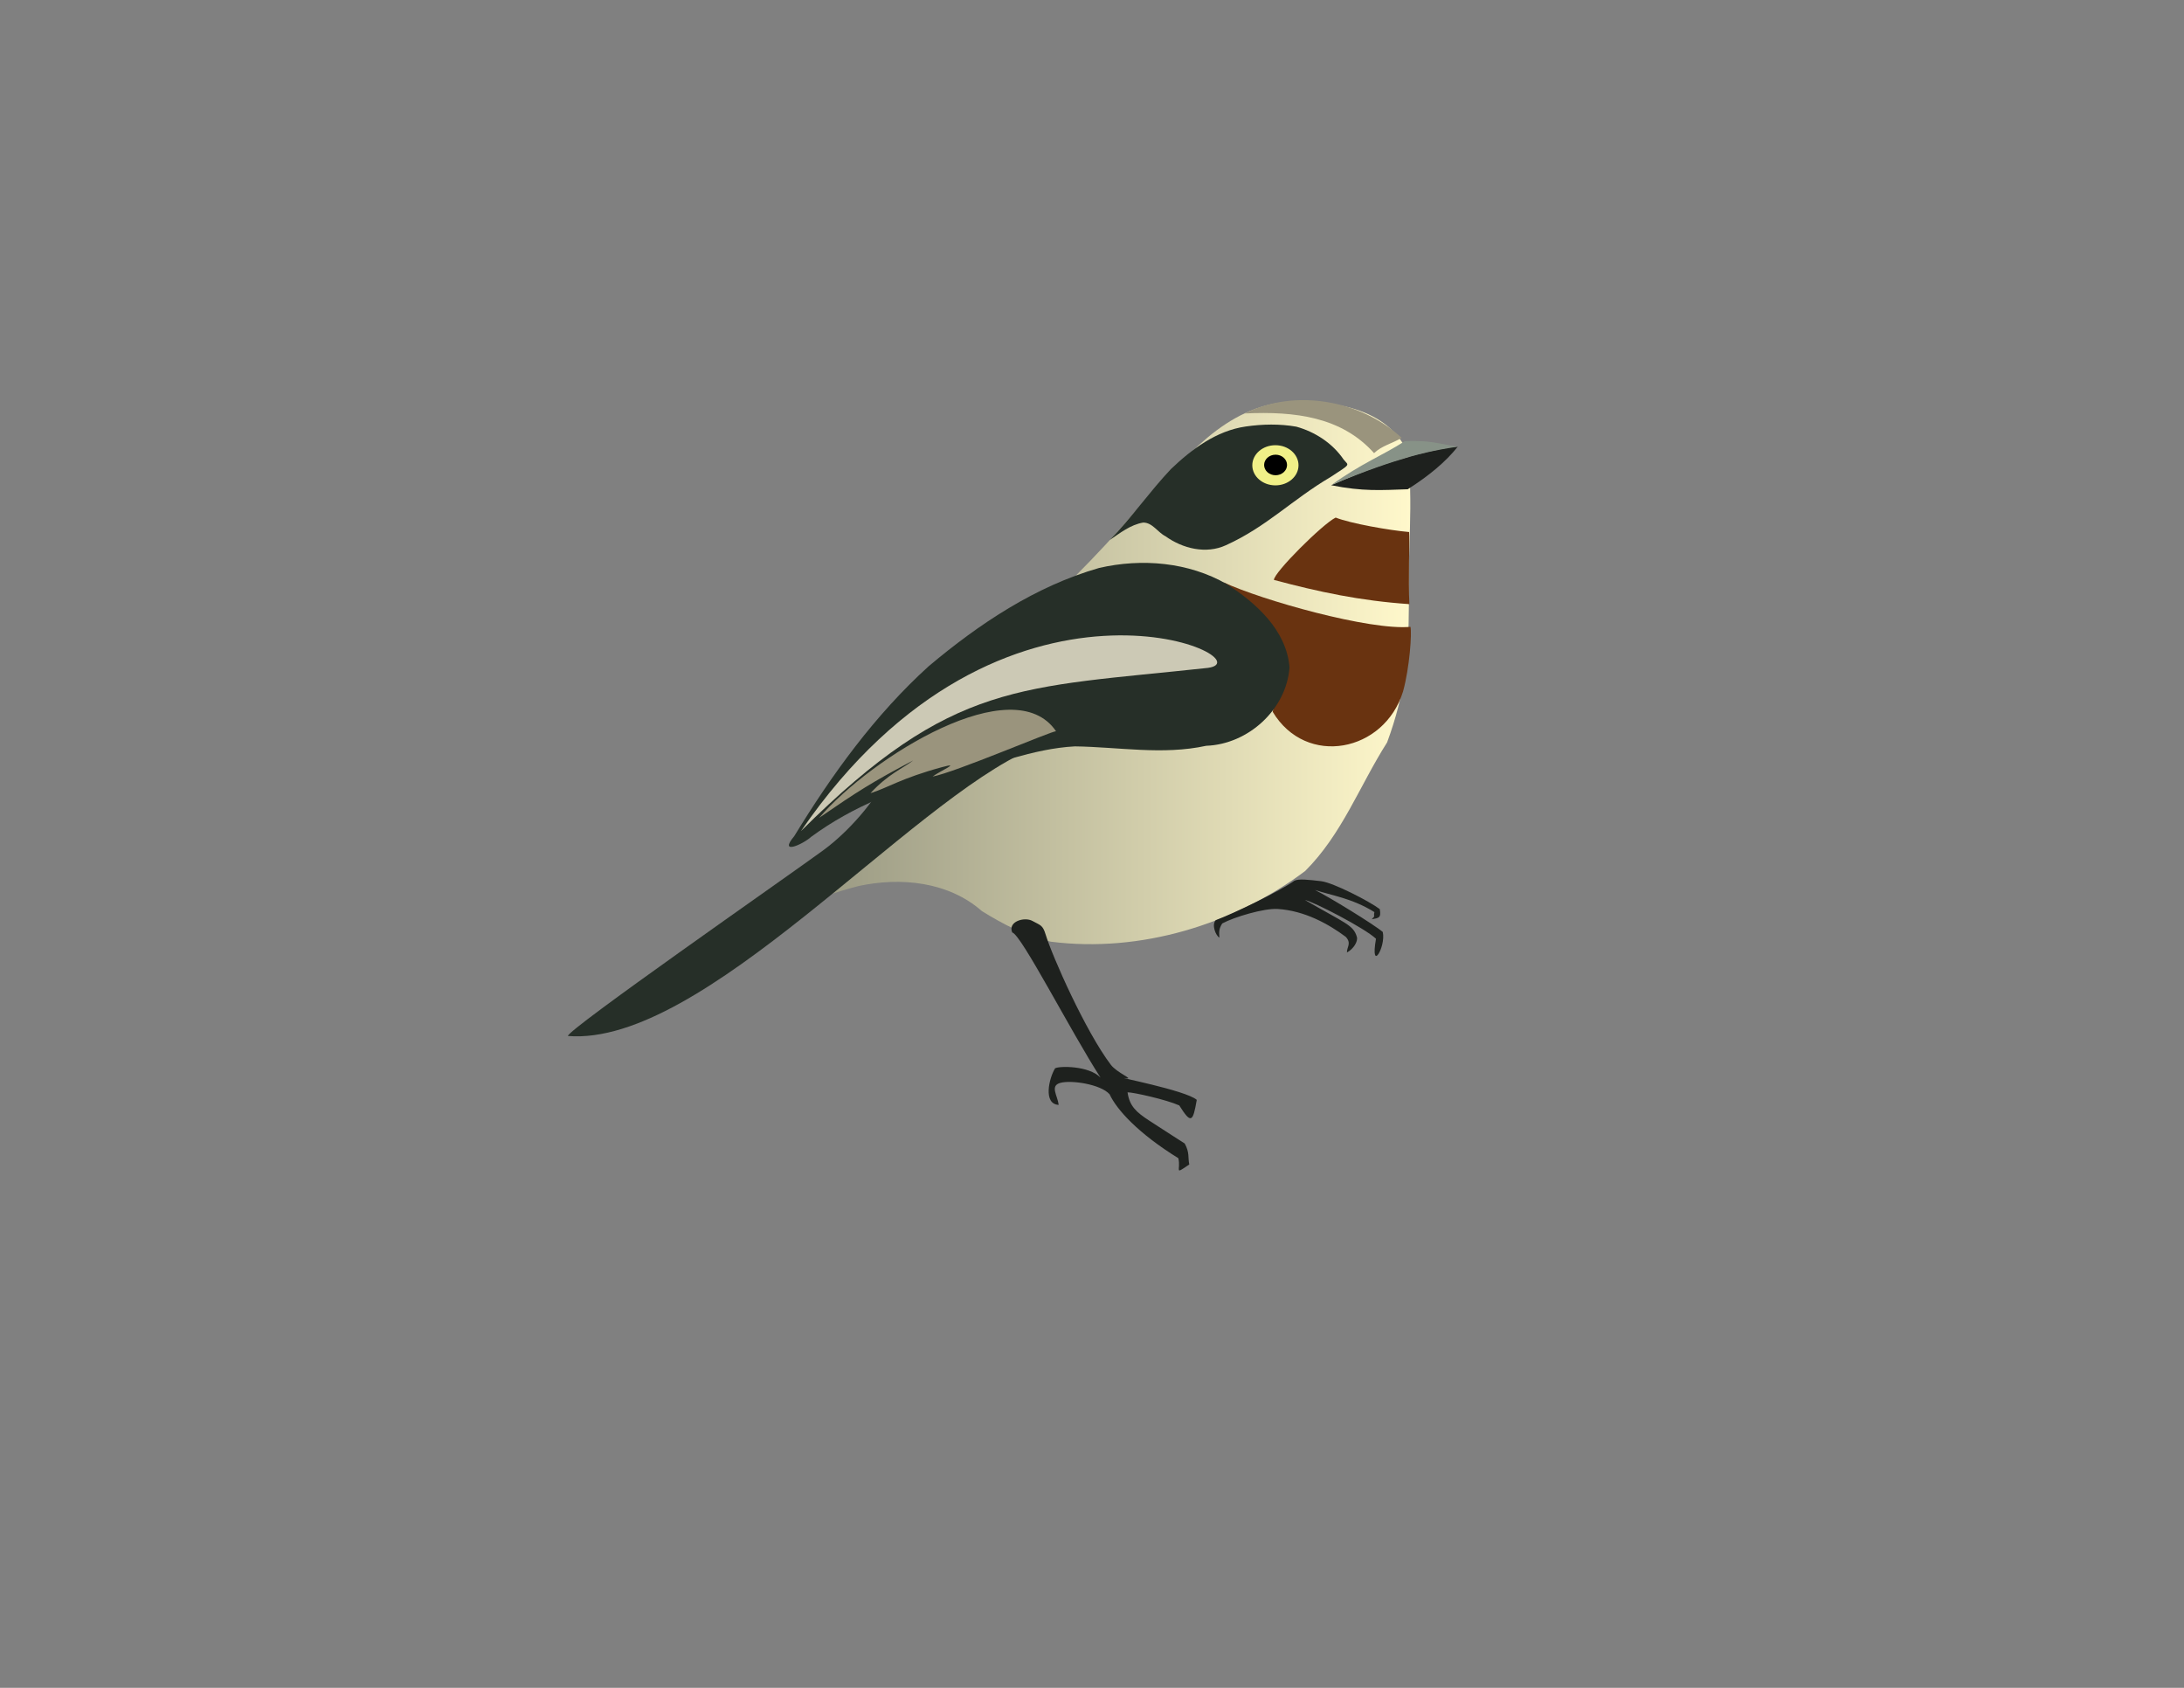 <?xml version="1.0" encoding="UTF-8" standalone="no"?>
<!-- Created with Inkscape (http://www.inkscape.org/) -->

<svg
   xmlns:dc="http://purl.org/dc/elements/1.1/"
   xmlns:cc="http://creativecommons.org/ns#"
   xmlns:rdf="http://www.w3.org/1999/02/22-rdf-syntax-ns#"
   xmlns:svg="http://www.w3.org/2000/svg"
   xmlns="http://www.w3.org/2000/svg"
   xmlns:xlink="http://www.w3.org/1999/xlink"
   xmlns:sodipodi="http://sodipodi.sourceforge.net/DTD/sodipodi-0.dtd"
   xmlns:inkscape="http://www.inkscape.org/namespaces/inkscape"
   width="792pt"
   height="612pt"
   id="svg2"
   sodipodi:version="0.32"
   inkscape:version="0.48.2 r9819"
   sodipodi:docname="vector-logo-full-bird.svg"
   version="1.0"
   inkscape:export-filename="/home/eduardo/Descargas/mybatis-logo-bird.png"
   inkscape:export-xdpi="300"
   inkscape:export-ydpi="300">
  <rect width="100%" height="100%" fill="#808080" stroke="none"/>
  <defs
     id="defs4">
    <linearGradient
       id="linearGradient3038">
      <stop
         style="stop-color:#757769;stop-opacity:1;"
         offset="0"
         id="stop3040" />
      <stop
         style="stop-color:#fff8cb;stop-opacity:1;"
         offset="1"
         id="stop3042" />
    </linearGradient>
    <linearGradient
       inkscape:collect="always"
       xlink:href="#linearGradient3038"
       id="linearGradient3006"
       x1="2.836"
       y1="315.948"
       x2="915.594"
       y2="315.948"
       gradientUnits="userSpaceOnUse" />
  </defs>
  <sodipodi:namedview
     id="base"
     pagecolor="#ffffff"
     bordercolor="#666666"
     borderopacity="1.0"
     inkscape:pageopacity="0.0"
     inkscape:pageshadow="2"
     inkscape:zoom="0.78039216"
     inkscape:cx="495"
     inkscape:cy="382.5"
     inkscape:document-units="px"
     inkscape:current-layer="BirdBatis"
     inkscape:window-width="1366"
     inkscape:window-height="744"
     inkscape:window-x="0"
     inkscape:window-y="24"
     showgrid="false"
     inkscape:window-maximized="1"
     inkscape:object-nodes="false" />
  <g
     inkscape:label="Layer 1"
     inkscape:groupmode="layer"
     id="layer1">
    <g
       id="BirdBatis"
       inkscape:label="#g2568"
       transform="matrix(0.428,0,0,0.428,290.04,209.182)">
      <path
         style="fill:url(#linearGradient3006);fill-opacity:1"
         d="m 509.511,574.972 c 101.099,12.849 206.268,-19.209 287.204,-79.765 41.861,-41.722 61.266,-95.952 92.673,-145.399 20.498,-55.748 24.303,-97.456 24.559,-154.928 -2.025,-57.829 5.925,-116.488 -1.815,-173.78 C 887.142,-31.616 818.206,-37.989 766.774,-33.671 695.49,-22.4 652.162,41.047 604.913,88.917 561.41,139.55 513.95,186.5 464.34,230.983 404.536,291.733 352.292,359.294 302.484,428.217 230.896,511.833 128.843,559.134 44.391,627.464 c -20.637,6.235 -66.483,60.263 -24.295,30.135 C 106.03,601.617 191.164,537.863 292.05,512.157 c 47.659,-10.383 101.676,-5.049 139.532,28.233 24.19,15.018 49.926,28.421 77.929,34.582 z"
         id="Body"
         inkscape:connector-curvature="0"
         sodipodi:nodetypes="cccccccccccccc" />
      <path
         style="fill:#9a947d;stroke:none"
         d="m 905.805,5.831 c -45.757,-42.631 -120.542,-56.035 -177.33,-27.53 57.159,-2.723 109.618,3.977 146.151,44.785 9.061,-8.579 20.557,-10.836 31.179,-17.255 z"
         id="HeadStripe"
         inkscape:connector-curvature="0"
         sodipodi:nodetypes="cccc" />
      <path
         style="fill:#262f28;fill-opacity:1"
         d="m 576.008,121.228 c 24.861,-25.319 44.782,-54.316 69.103,-80.086 23.642,-22.58 51.381,-43.353 84.599,-48.124 18.849,-2.724 38.299,-3.115 57.086,0.194 21.16,5.853 41.032,18.766 53.417,37.08 5.862,7.24 9.073,4.249 -14.762,19.837 -43.166,25.376 -72.242,56.196 -118.078,76.952 -22.494,10.379 -48.921,3.87 -68.326,-10.062 -8.84,-4.415 -14.811,-15.629 -25.327,-15.485 -14.419,2.512 -25.801,11.676 -37.713,19.695 z"
         id="EyeMask"
         inkscape:connector-curvature="0"
         sodipodi:nodetypes="cccccccccc" />
      <path
         inkscape:label="#path1343"
         sodipodi:nodetypes="cccccc"
         id="Chest"
         d="m 907.348,292.406 c 7.446,-26.815 10.175,-66.51 8.393,-73.09 -45.849,4.306 -168.19,-30.117 -211.419,-50.41 61.308,54.685 54.364,44.653 68.763,79.52 13.98,17.033 -10.886,48.006 -12.931,66.949 37.858,62.884 126.103,45.531 147.195,-22.97 z"
         style="fill:#693310;fill-opacity:1;stroke:none"
         inkscape:connector-curvature="0" />
      <path
         inkscape:label="#Tail"
         sodipodi:nodetypes="ccccc"
         id="TailUpper"
         d="m 487.659,357.316 c -138.644,59.576 -370.858,336.33 -523.721,324.164 -1.513,-6.514 243.804,-177.266 288.077,-209.492 34.84,-25.321 68.027,-68.675 68.578,-81.717 22.191,-8.433 141.12,-33.677 167.067,-32.955 z"
         style="fill:#262f28;fill-opacity:1;stroke:none"
         inkscape:connector-curvature="0" />
      <path
         inkscape:label="#path1339"
         sodipodi:nodetypes="cccssssccccsccccsc"
         id="LegLeft"
         d="m 596.137,745.097 c 6.73,-0.031 44.222,8.385 58.433,14.821 13.301,21.071 15.378,19.224 19.767,-6.287 -12.3,-10.916 -96.571,-26.825 -79.867,-24.39 9.5,1.385 -10.274,-6.092 -17.222,-15.254 -28.452,-37.52 -65.992,-122.08 -73.687,-147.251 -3.279,-10.728 -5.746,-10.15 -14.82,-15.183 -9.074,-5.033 -28.159,0.689 -22.868,12.979 10.19,2.229 65.994,111.679 99.737,163.958 -13.217,-13.684 -46.82,-13.211 -51.324,-10.501 -6.915,11.242 -13.749,40.485 4.072,41.301 -1.341,-10.679 -10.081,-21.383 1.65,-24.789 12.2,-3.542 45.795,1.441 55.859,12.817 8.029,17.422 32.401,44.237 77.642,72.206 3.292,13.18 -5.808,19.572 12.375,7.06 -1.724,-7.892 0.593,-13.259 -5.172,-23.676 0,0 -25.247,-16.147 -40.071,-25.828 -14.824,-9.681 -22.256,-16.431 -24.505,-31.981 z"
         style="fill:#1e211e"
         inkscape:connector-curvature="0" />
      <path
         inkscape:label="#path2515"
         sodipodi:nodetypes="scccccccsccccsccs"
         id="LegRight"
         d="m 855.216,569.62 c -3.888,-13.548 -12.749,-15.167 -58.632,-41.731 9.71,1.938 67.274,31.561 80.227,43.743 -6.824,39.35 11.396,9.521 7.666,-7.629 -9.602,-8.284 -61.807,-40.312 -76.747,-47.499 18.686,6.234 41.732,9.205 67.298,25.03 -1.434,6.02 1.752,3.173 -3.046,8.134 7.699,-1.588 10.943,-1.145 9.114,-11.493 -11.678,-8.833 -52.673,-29.973 -66.277,-31.545 -13.604,-1.572 -25.323,-3.021 -30.219,-0.504 -16.263,11.685 -68.345,36.933 -88.821,44.537 -4.897,5.331 -0.041,17.262 4.098,19.739 -0.191,-5.764 -1.03,-9.178 3.204,-16.02 13.578,-7.346 47.381,-17.363 62.684,-16.381 30.606,1.963 57.668,17.108 76.951,31.536 6.836,7.451 0.88,11.735 1.32,17.603 7.599,-4.072 12.573,-12.662 11.179,-17.52 z"
         style="fill:#1e211e;fill-opacity:1;stroke:none"
         inkscape:connector-curvature="0" />
      <g
         inkscape:label="#g2532"
         id="Beak"
         transform="matrix(-1,0,0,1,933.097,0)">
        <path
           style="fill:#1e211e"
           d="m 106.925,59.359 c -36.118,7.238 -56.372,5.545 -86.549,4.547 -24.463,-15.64 -42.777,-30.942 -56.445,-48.064 10.282,0.444 26.446,3.735 50.502,10.039 24.056,6.304 54.932,16.693 92.493,33.477 z"
           id="BeakLower"
           sodipodi:nodetypes="cccsc"
           inkscape:label="#path2513"
           inkscape:connector-curvature="0" />
        <path
           sodipodi:nodetypes="cccsc"
           id="BeakUpper"
           d="M 106.466,58.97 C 72.681,34.597 48.995,25.886 23.619,9.524 -5.397,8.454 -14.165,12.391 -35.864,15.827 c 27.277,4.06 45.43,8.907 53.795,11.35 23.871,6.971 46.672,14.562 88.535,31.793 z"
           style="fill:#879287;fill-opacity:1"
           inkscape:label="#path2530"
           inkscape:connector-curvature="0" />
      </g>
      <g
         inkscape:label="#g2545"
         id="Eye"
         transform="matrix(-1.099,0,0,1,952.561,-2.1485448e-8)">
        <path
           sodipodi:type="arc"
           style="fill:#f0f088;fill-opacity:1;stroke:none"
           id="path2541"
           sodipodi:cx="178.39285"
           sodipodi:cy="38.612183"
           sodipodi:rx="23.75"
           sodipodi:ry="22.678572"
           d="m 202.143,38.612 c 0,12.525 -10.633,22.679 -23.75,22.679 -13.117,0 -23.75,-10.154 -23.75,-22.679 0,-12.525 10.633,-22.679 23.75,-22.679 13.117,0 23.75,10.154 23.75,22.679 z"
           transform="translate(-6.071,-1.786)" />
        <path
           sodipodi:type="arc"
           style="fill:#000000;fill-opacity:1;stroke:none"
           id="path2543"
           sodipodi:cx="175.35715"
           sodipodi:cy="39.326466"
           sodipodi:rx="11.785714"
           sodipodi:ry="11.607142"
           d="m 187.143,39.326 c 0,6.41 -5.277,11.607 -11.786,11.607 -6.509,0 -11.786,-5.197 -11.786,-11.607 0,-6.41 5.277,-11.607 11.786,-11.607 6.509,0 11.786,5.197 11.786,11.607 z"
           transform="translate(-3.214,-2.857)" />
      </g>
      <g
         inkscape:label="#g2560"
         id="Wing"
         transform="matrix(-1,0,0,1,933.097,0)">
        <path
           style="fill:#262f28;fill-opacity:1"
           d="m 224.611,171.184 c -33.143,21.468 -67.146,51.944 -70.641,93.832 3.471,47.757 46.785,86.973 94.121,88.663 49.012,10.699 99.019,1.343 148.384,0.658 48.115,2.53 92.888,22.096 139.573,32.137 56.259,13.997 111.205,35.426 158.205,69.948 10.05,9.066 37.3,20.83 19.269,-0.652 C 670.904,386.056 622.302,318.783 561.523,263.739 504.722,215.97 441.029,173.459 369.098,152.805 320.884,141.695 267.922,146.141 224.611,171.184 z"
           id="WingBackground"
           inkscape:connector-curvature="0" />
        <path
           style="fill:#9a947d;stroke:none"
           d="m 685.43,435.076 c -43.425,-29.826 -59.892,-40.353 -106.408,-64.91 12.35,9.44 28.173,15.246 48.362,37.054 -19.453,-6.016 -34.278,-16.744 -80.542,-29.351 -23.132,-6.304 1.941,4.096 10.352,10.591 -26.439,-5.121 -134.523,-51.525 -139.445,-51.219 47.904,-70.54 207.797,28.295 267.68,97.836 z"
           id="WingTip"
           sodipodi:nodetypes="cccsccc"
           inkscape:label="#path1347"
           inkscape:connector-curvature="0" />
        <path
           style="fill:#f5efd7;fill-opacity:0.803;fill-rule:evenodd;stroke:none"
           d="M 245.922,265.652 C 458.628,288.783 534.148,279.308 705.899,450.005 477.769,117.873 176.207,255.763 245.922,265.652 z"
           id="WingStripe"
           inkscape:connector-curvature="0"
           sodipodi:nodetypes="ccc" />
      </g>
      <path
         style="fill:#000000;fill-opacity:0"
         id="path3153"
         d="m 605.465,195.747 c 7.924,-3.124 16.207,-5.261 24.373,-7.649 12.07,-3.654 24.32,-6.576 36.67,-9.096 4.476,-0.907 8.964,-1.793 13.526,-2.101 1.118,-0.058 2.242,-0.1 3.362,-0.049 0.387,0.014 0.774,0.015 1.161,0.013 0.223,-0.006 0.446,-0.006 0.669,-0.004 1.198,0.037 2.396,0.036 3.595,0.037 1.464,0.004 2.927,-0.004 4.391,-0.01 1.361,-0.156 1.916,0.12 3.085,0.719 1.343,0.703 2.529,1.543 3.6,2.616 1.136,1.161 2.08,2.504 2.778,3.969 0.454,0.792 0.455,1.706 0.663,2.564 0.158,0.589 0.53,0.974 1.018,1.318 0.854,0.461 1.765,0.674 2.72,0.833 0.153,0.021 0.307,0.042 0.46,0.063 0,0 -8.7,6.095 -8.7,6.095 l 0,0 c -0.154,-0.033 -0.308,-0.065 -0.462,-0.097 -1.067,-0.253 -2.128,-0.583 -3.031,-1.228 -0.591,-0.514 -1.098,-1.086 -1.335,-1.847 -0.298,-0.8 -0.142,-1.709 -0.55,-2.493 -0.601,-1.373 -1.481,-2.603 -2.556,-3.648 -1.024,-0.967 -2.186,-1.695 -3.457,-2.302 -0.908,-0.411 -1.817,-0.352 -2.803,-0.335 -1.454,-0.006 -2.909,-0.014 -4.363,-0.01 -1.233,0.002 -2.465,0.002 -3.697,0.038 -0.223,0.001 -0.446,0.002 -0.669,-0.009 -0.393,-0.01 -0.786,-0.022 -1.178,-0.044 -1.045,-0.042 -2.09,-0.027 -3.134,0.027 -4.346,0.284 -8.64,1.027 -12.92,1.811 -12.221,2.321 -24.304,5.215 -36.206,8.855 -8.516,2.57 -17.157,4.936 -25.314,8.53 0,0 8.306,-6.564 8.306,-6.564 z"
         inkscape:connector-curvature="0"
         transform="matrix(2.334,0,0,2.334,-676.913,-488.203)" />
      <path
         inkscape:label="#path2505"
         sodipodi:nodetypes="ccccc"
         id="Beard"
         d="m 914.52,193.679 c -1.303,-24.839 0.402,-74.61 -0.274,-81.459 -22.279,-1.903 -66.533,-9.734 -82.991,-16.332 -14.621,7.061 -70.158,62.48 -69.752,70.435 50.601,13.497 97.078,23.515 153.017,27.356 z"
         style="fill:#693310"
         inkscape:connector-curvature="0" />
    </g>
  </g>
</svg>
